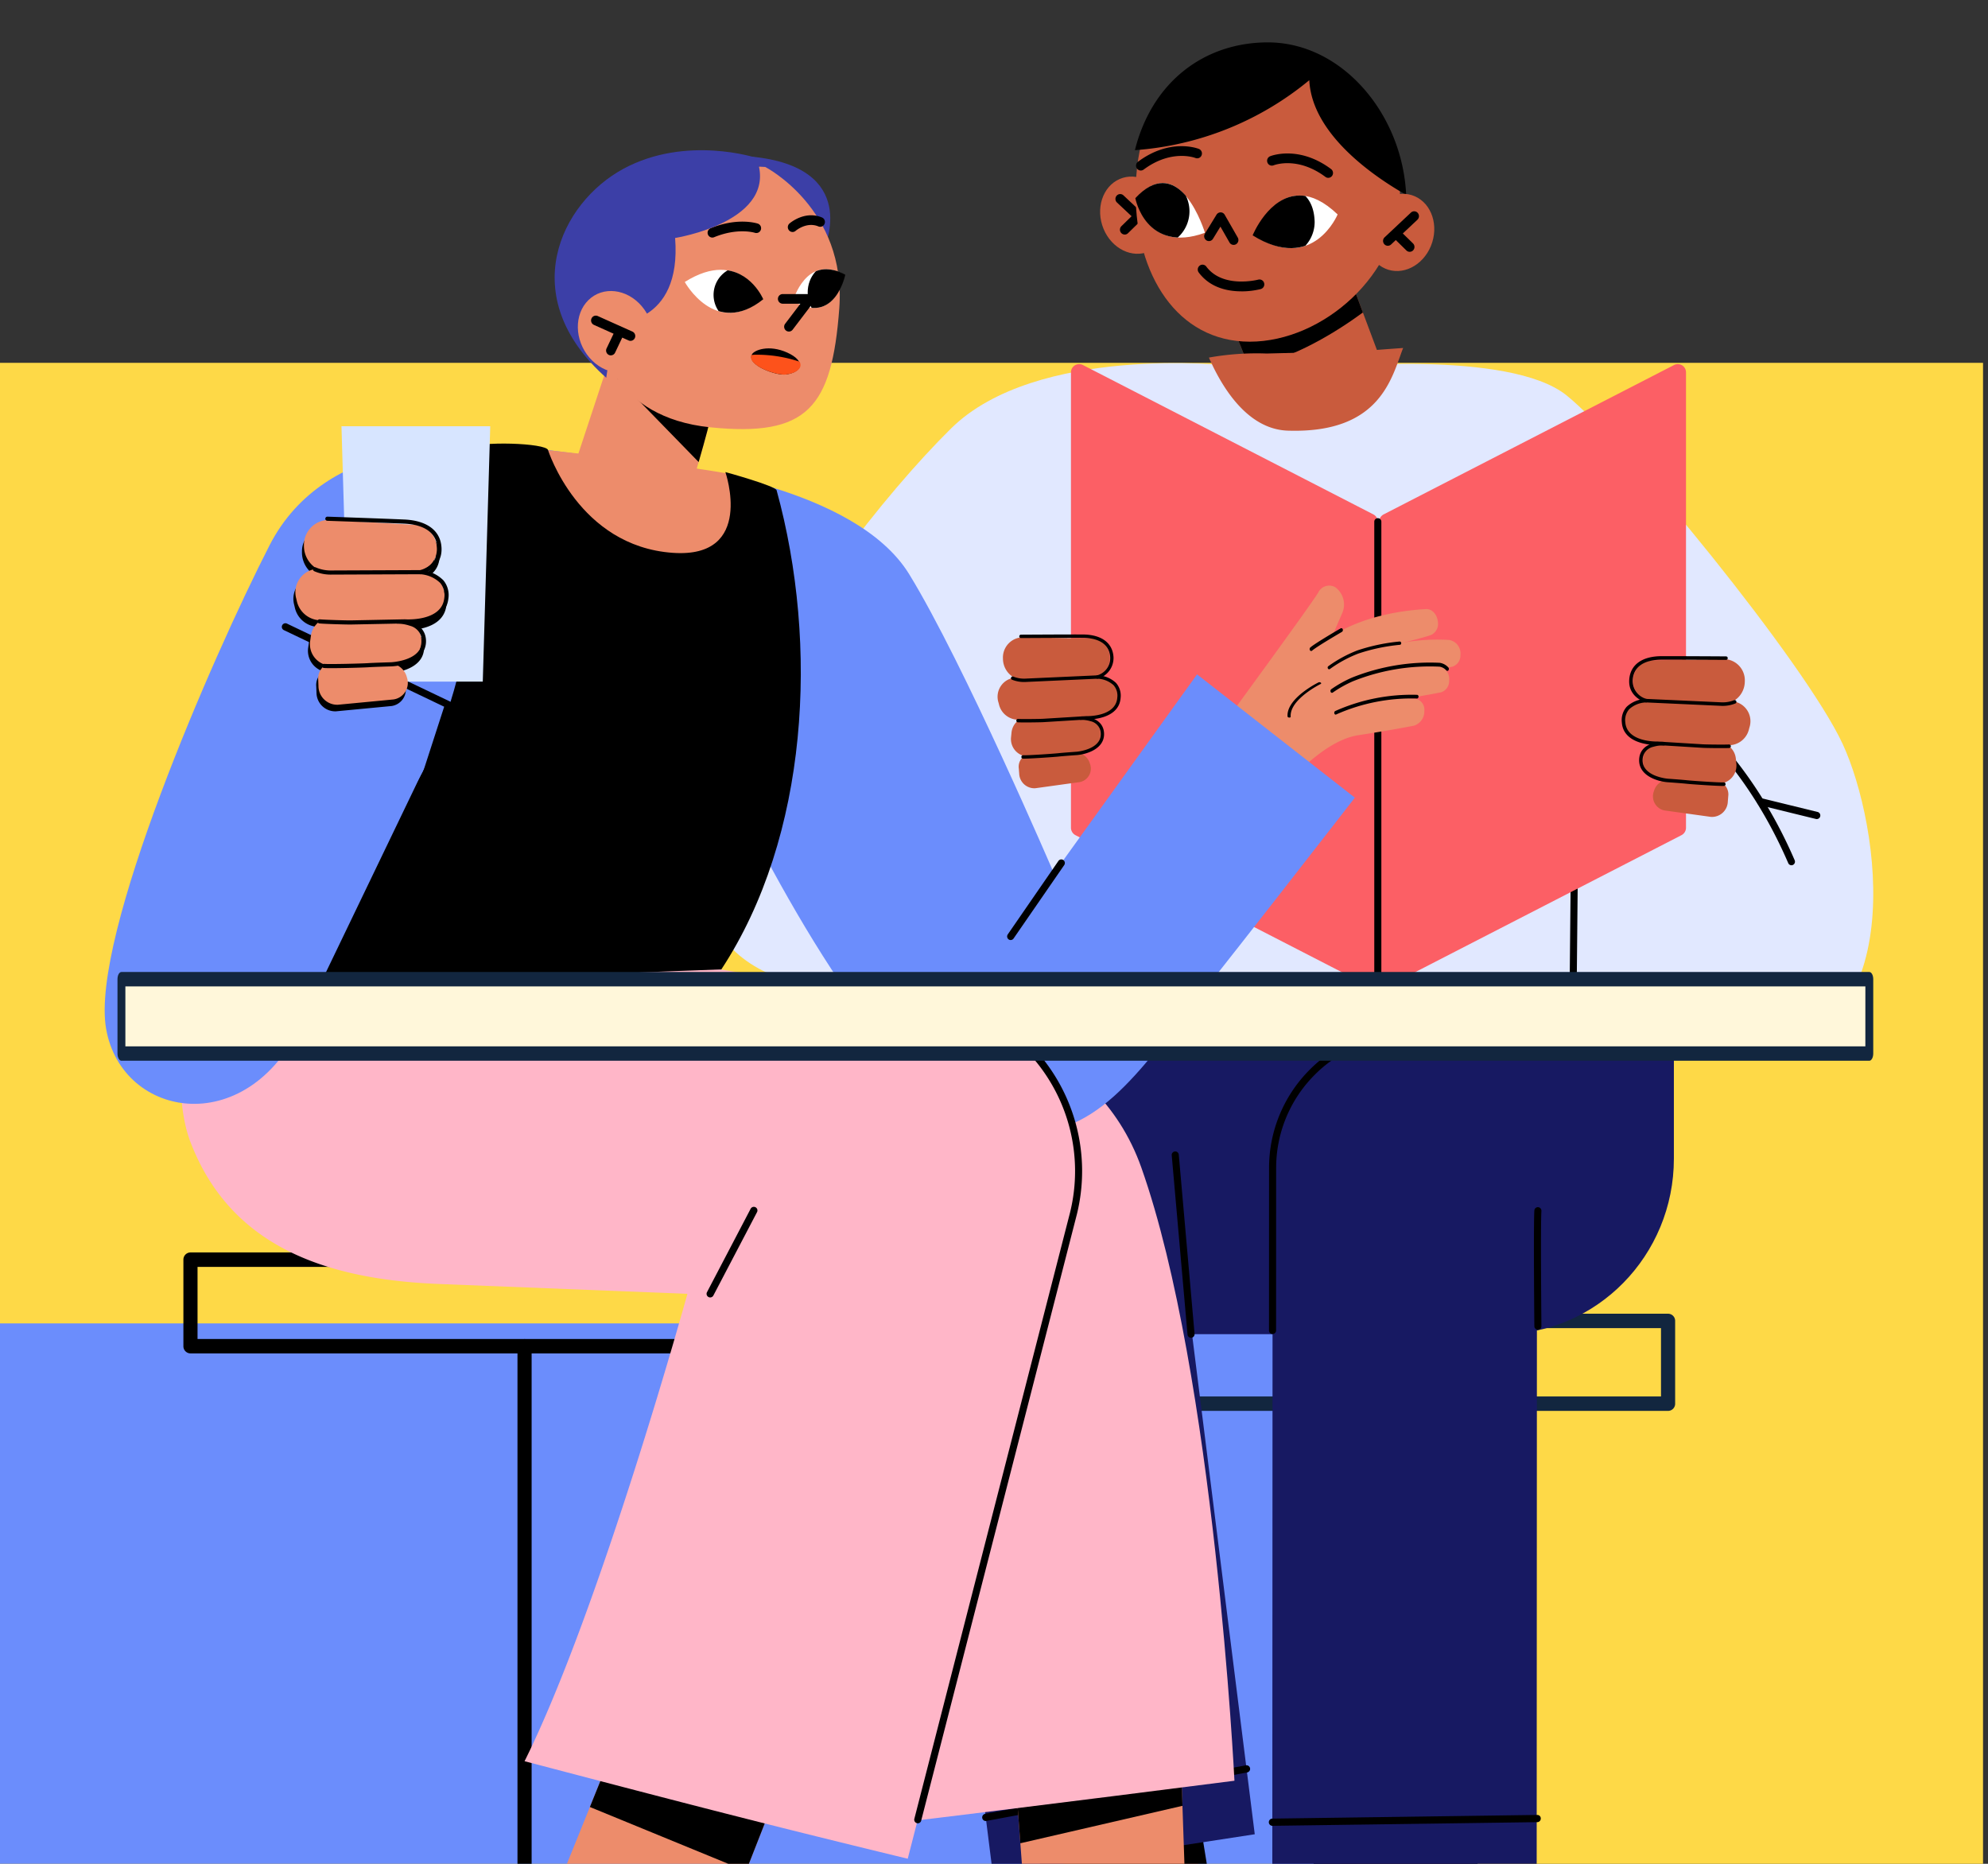<svg xmlns="http://www.w3.org/2000/svg" xmlns:xlink="http://www.w3.org/1999/xlink" width="400" height="375" viewBox="0 0 400 375">
  <rect x="0" y="0" width="400" height="375" fill="#333333" stroke="none"/>
  <defs>
    <clipPath id="clip-path">
      <rect id="Rectangle_339075" data-name="Rectangle 339075" width="400" height="302" transform="translate(0 0.333)" fill="#fed947" stroke="#707070" stroke-width="1"/>
    </clipPath>
    <clipPath id="clip-path-2">
      <rect id="Rectangle_339588" data-name="Rectangle 339588" width="400" height="375" transform="translate(-49 0)" fill="#fff" stroke="#707070" stroke-width="1"/>
    </clipPath>
    <clipPath id="clip-path-3">
      <path id="Path_212597" data-name="Path 212597" d="M110.261,25.045S105.246,36.9,93.044,29.25c0,0,3.247-8.011,9.446-8.012,2.218,0,4.812,1.026,7.771,3.807" transform="translate(-93.044 -21.238)" fill="none"/>
    </clipPath>
    <clipPath id="clip-path-4">
      <path id="Path_212599" data-name="Path 212599" d="M125.927,29.512c-12.054,4.287-14.12-6.962-14.12-6.962,2.032-2.193,3.866-3.042,5.488-3.042,5.565,0,8.632,10,8.632,10" transform="translate(-111.807 -19.508)" fill="none"/>
    </clipPath>
    <clipPath id="clip-path-5">
      <rect id="Rectangle_339585" data-name="Rectangle 339585" width="388.329" height="529.471" fill="none"/>
    </clipPath>
    <clipPath id="clip-path-6">
      <path id="Path_212669" data-name="Path 212669" d="M190.294,37.464c-9.6,7.745-15.888-3.474-15.888-3.474a14.147,14.147,0,0,1,7.362-2.447c6.064,0,8.526,5.922,8.526,5.922" transform="translate(-174.406 -31.542)" fill="none"/>
    </clipPath>
    <clipPath id="clip-path-7">
      <path id="Path_212671" data-name="Path 212671" d="M173.348,32.563s-2.064,10.386-10.6,5.283c0,0,1.787-6.386,6.762-6.387a8.093,8.093,0,0,1,3.837,1.1" transform="translate(-162.749 -31.459)" fill="none"/>
    </clipPath>
    <clipPath id="clip-path-9">
      <path id="Path_212674" data-name="Path 212674" d="M176.47,43.291c3.8,1.687,3.174,3.91-.27,4.4-2,.284-8.109-1.876-6.99-4.037.28-.543,1.586-1.217,3.466-1.217a9.354,9.354,0,0,1,3.794.853" transform="translate(-169.075 -42.438)" fill="none"/>
    </clipPath>
  </defs>
  <g id="_9" data-name="9" transform="translate(-180 -3214)">
    <g id="Mask_Group_589" data-name="Mask Group 589" transform="translate(180 3286.667)" clip-path="url(#clip-path)">
      <g id="Group_983929" data-name="Group 983929" transform="translate(-4)">
        <rect id="Rectangle_339062" data-name="Rectangle 339062" width="403" height="302" transform="translate(0 0.333)" fill="#fed947"/>
      </g>
    </g>
    <g id="_9-2" data-name="9" transform="translate(229 3214)" clip-path="url(#clip-path-2)">
      <g id="Group_984557" data-name="Group 984557" transform="translate(-50.333 8.529)">
        <g id="Group_984536" data-name="Group 984536" transform="translate(0 257.74)">
          <rect id="Rectangle_339583" data-name="Rectangle 339583" width="274.189" height="271.73" transform="translate(0)" fill="#6b8dfc"/>
          <path id="Rectangle_339584" data-name="Rectangle 339584" d="M0,0H245.849a139,139,0,0,1,139,139v17.153a0,0,0,0,1,0,0H0a0,0,0,0,1,0,0V0A0,0,0,0,1,0,0Z" transform="translate(0 115.578)" fill="#3c3fa7"/>
        </g>
        <g id="Group_984556" data-name="Group 984556" transform="translate(14.536 0)">
          <g id="Group_984539" data-name="Group 984539" transform="translate(127.951)">
            <g id="Group_984538" data-name="Group 984538">
              <path id="Path_212552" data-name="Path 212552" d="M46.739,195.874H175.311a1.436,1.436,0,0,0,1.423-1.451v-16.65a1.436,1.436,0,0,0-1.423-1.451H46.739a1.436,1.436,0,0,0-1.423,1.451v16.65a1.436,1.436,0,0,0,1.423,1.451m127.149-2.9H48.162v-13.75H173.888Z" transform="translate(19.164 79.47)" fill="#12263f"/>
              <path id="Path_212553" data-name="Path 212553" d="M91.918,442.479a1.436,1.436,0,0,0,1.423-1.451V189.251a1.423,1.423,0,1,0-2.846,0V441.028a1.436,1.436,0,0,0,1.423,1.451" transform="translate(38.272 84.643)" fill="#12263f"/>
              <path id="Path_212554" data-name="Path 212554" d="M62.958,366.326h83.015a2.177,2.177,0,0,0,0-4.352H62.958a2.177,2.177,0,0,0,0,4.352" transform="translate(25.724 163.145)" fill="#12263f"/>
              <path id="Path_212555" data-name="Path 212555" d="M106.288,343.348a1.4,1.4,0,0,0,.919-.344l48.35-41.721a1.47,1.47,0,0,0,.415-1.607,1.424,1.424,0,0,0-1.336-.952h-96.7a1.42,1.42,0,0,0-1.335.952,1.47,1.47,0,0,0,.415,1.607L105.369,343a1.4,1.4,0,0,0,.919.344m44.466-41.722L106.288,340l-44.466-38.37Z" transform="translate(23.902 134.637)" fill="#12263f"/>
              <path id="Path_212556" data-name="Path 212556" d="M80.143,198.446h62.505c19.137,0,34.649-15.816,34.649-35.326V136.372H45.494V163.12c0,19.511,15.512,35.326,34.649,35.326" transform="translate(18.347 61.464)" fill="#171962"/>
              <path id="Path_212557" data-name="Path 212557" d="M108.819,254.281l6.644,40.37,29.357-3.086-7.928-48.855Z" transform="translate(-39.28 109.391)" fill="#e5826e"/>
              <path id="Path_212558" data-name="Path 212558" d="M145.973,259.546l-31.5,12.531-3.088-18.771,31.469-12.971Z" transform="translate(-44.087 108.321)"/>
              <path id="Path_212559" data-name="Path 212559" d="M128.186,141.034l-.849.131c-14.314,2.2-24.309,16.809-22.324,32.641L121.489,305.17l52.687-8.083L157.7,165.723c-1.985-15.83-15.2-26.884-29.514-24.688" transform="translate(-62.863 63.44)" fill="#171962"/>
              <path id="Path_212560" data-name="Path 212560" d="M165.3,267.894l4.34,37.488H105.564l-.652-8.1c-.825-10.273,6.447-17.986,16.368-19.6l9.872.02,12.7,2.865Z" transform="translate(-58.448 120.742)" fill="#ebad23"/>
              <path id="Path_212561" data-name="Path 212561" d="M128.393,280.515l-7.082-7.487c-2.16-2.283-.259-5.427,3.507-5.8l10.457-1.039c3.371-.334,6.235,1.789,5.727,4.243L138.666,281.7Z" transform="translate(-52.004 119.957)" fill="#ffc849"/>
              <path id="Path_212562" data-name="Path 212562" d="M109.158,289.521h58.861a.647.647,0,0,0,0-1.294H109.158a.647.647,0,0,0,0,1.294" transform="translate(-62.694 129.906)"/>
              <path id="Path_212563" data-name="Path 212563" d="M136.107,281.055a.635.635,0,0,0,.559-.338.659.659,0,0,0-.179-.828l-7.383-5.594,12.264,5.352a.632.632,0,0,0,.834-.342.653.653,0,0,0-.336-.849l-17.213-7.509a.629.629,0,0,0-.8.273.655.655,0,0,0,.172.841l8.133,6.161-7.536-2.854a.628.628,0,0,0-.814.382.649.649,0,0,0,.374.831l11.7,4.433a.622.622,0,0,0,.221.041" transform="translate(-57.984 122.094)"/>
              <path id="Path_212564" data-name="Path 212564" d="M106.13,250.163a.79.79,0,0,0,.129-.012l52.477-9.762a.726.726,0,0,0-.256-1.429L106,248.724a.726.726,0,0,0-.572.844.716.716,0,0,0,.7.595" transform="translate(-48.944 107.697)"/>
              <path id="Path_212565" data-name="Path 212565" d="M101.612,195.047h0a.719.719,0,0,0,.711-.725l-.016-36.33a.712.712,0,1,0-1.423,0l.016,36.33a.719.719,0,0,0,.711.725" transform="translate(14.505 70.881)"/>
              <path id="Path_212566" data-name="Path 212566" d="M117.156,191.3h.065a.722.722,0,0,0,.645-.788l-3.173-36.028a.712.712,0,1,0-1.417.131l3.173,36.028a.714.714,0,0,0,.707.659" transform="translate(-18.667 69.331)"/>
              <path id="Path_212567" data-name="Path 212567" d="M103.169,252.985l1.214,37.9-29.17,4.644-1.577-45.842Z" transform="translate(51.218 112.538)" fill="#e5826e"/>
              <path id="Path_212568" data-name="Path 212568" d="M108.183,254.229l-33.107-3.693.692,20.1,32.873-2.122Z" transform="translate(47.949 111.853)"/>
              <path id="Path_212569" data-name="Path 212569" d="M91.523,137.482h0c14.687.007,26.588,12.153,26.583,27.127l-.061,143.984-53.191-.028.06-143.98c.007-14.976,11.921-27.111,26.61-27.1" transform="translate(49.991 61.964)" fill="#171962"/>
              <path id="Path_212570" data-name="Path 212570" d="M118.508,267.894l8.126,37.488h-59l-.6-8.1a17.976,17.976,0,0,1,15.07-19.6l9.088.02,11.695,2.865Z" transform="translate(38.437 120.742)" fill="#ffc849"/>
              <path id="Path_212571" data-name="Path 212571" d="M93.856,280.515l-8.084-7.487c-2.464-2.283-.3-5.427,4-5.8l11.937-1.039c3.848-.334,7.117,1.789,6.537,4.243L105.583,281.7Z" transform="translate(31.492 119.957)" fill="#ffc849"/>
              <path id="Path_212572" data-name="Path 212572" d="M71.876,289.521h52.9a.647.647,0,0,0,0-1.294h-52.9a.647.647,0,0,0,0,1.294" transform="translate(33.601 129.906)"/>
              <path id="Path_212573" data-name="Path 212573" d="M102.636,281.055a.631.631,0,0,0,.572-.369.652.652,0,0,0-.226-.821l-8.508-5.646,14.226,5.437a.631.631,0,0,0,.817-.379.649.649,0,0,0-.371-.833L89.5,270.936a.624.624,0,0,0-.788.313.653.653,0,0,0,.221.834l9.329,6.19-8.788-2.914a.633.633,0,0,0-.8.415.652.652,0,0,0,.408.815l13.36,4.433a.619.619,0,0,0,.2.032" transform="translate(24.692 122.094)"/>
              <path id="Path_212574" data-name="Path 212574" d="M65.031,248.028h.01l53.3-.738a.718.718,0,0,0,.7-.736.691.691,0,0,0-.721-.715l-53.3.738a.726.726,0,0,0,.01,1.451" transform="translate(49.818 110.801)"/>
              <path id="Path_212575" data-name="Path 212575" d="M83.746,198.138a.719.719,0,0,0,.711-.725l.014-32.6a26.472,26.472,0,0,1,7.591-18.658,25.46,25.46,0,0,1,18.291-7.719h.016a.719.719,0,0,0,.711-.725.758.758,0,0,0-.727-.725,26.859,26.859,0,0,0-19.3,8.144,27.928,27.928,0,0,0-8.008,19.683l-.014,32.6a.719.719,0,0,0,.711.725" transform="translate(31.146 61.739)"/>
              <path id="Path_212576" data-name="Path 212576" d="M65.021,186.215h.007a.719.719,0,0,0,.7-.733c0-.2-.188-20.22,0-23.165a.721.721,0,0,0-.664-.77.711.711,0,0,0-.756.677c-.191,3-.01,22.447,0,23.272a.719.719,0,0,0,.711.718" transform="translate(103.262 72.809)"/>
              <path id="Path_212577" data-name="Path 212577" d="M130.051,23.651c-1.648-4.016-5.771-6.049-9.206-4.544s-4.886,5.983-3.237,10,5.771,6.049,9.208,4.544,4.886-5.983,3.236-10" transform="translate(-36.73 8.388)" fill="#c95b3d"/>
              <path id="Path_212578" data-name="Path 212578" d="M125.648,27.97a.957.957,0,0,0,.707-.315,1,1,0,0,0-.057-1.384L121,21.294a.953.953,0,0,0-1.357.057.994.994,0,0,0,.055,1.384l5.3,4.977a.948.948,0,0,0,.65.258" transform="translate(-36.109 9.481)"/>
              <path id="Path_212579" data-name="Path 212579" d="M121.709,28.007a.937.937,0,0,0,.663-.273l2.459-2.405a.986.986,0,0,0,.027-1.381.939.939,0,0,0-1.355-.029l-2.457,2.4a.988.988,0,0,0-.028,1.383.944.944,0,0,0,.692.3" transform="translate(-36.562 10.657)"/>
              <path id="Path_212580" data-name="Path 212580" d="M108.924,33.556,119.1,60.743l-25.339,3.5L83.807,39.422Z" transform="translate(22.025 15.124)" fill="#c95b3d"/>
              <path id="Path_212581" data-name="Path 212581" d="M116.708,39.22c-4.886,3.585-13.939,9.411-22.93,10.937L89.471,39.423l25.117-5.867Z" transform="translate(16.362 15.124)"/>
              <path id="Path_212582" data-name="Path 212582" d="M137.409,30.087c0-16.21-11.905-29.352-26.591-29.352S84.227,9.729,84.227,30.087c0,16.21,8.287,29.8,22.973,29.8s30.21-13.59,30.21-29.8" transform="translate(3.122 0.331)" fill="#c95b3d"/>
              <path id="Path_212583" data-name="Path 212583" d="M110.1,0c14.935,0,27.069,14.4,27.833,30.677-6.107-3.464-18.962-12.035-19.492-23.071A61.994,61.994,0,0,1,83.354,21.684C86.846,7.751,97.51,0,110.1,0" transform="translate(3.843)"/>
              <path id="Path_212584" data-name="Path 212584" d="M106.218,44.97s-38.843-4.3-56.027,12.673C23.774,83.733-31.217,160.575,23.129,170.15c15.695,2.765,39.973,0,39.973,0H172.995s4.765,16.212,37.807,13.891,26.308-46.8,18.777-62.987-44.013-60.834-55.552-70.1-48.409-5.606-48.409-5.606Z" transform="translate(0 20.049)" fill="#e1e8ff"/>
              <g id="Group_984537" data-name="Group 984537" transform="translate(181.033 123.616)">
                <path id="Path_212585" data-name="Path 212585" d="M50.218,133.726a.72.72,0,0,0,.286-.061.73.73,0,0,0,.364-.956C43.615,115.9,33.7,105.684,26.656,100.077,19,93.98,13.14,91.9,12.9,91.816a.714.714,0,0,0-.9.453.729.729,0,0,0,.441.921c.233.081,23.5,8.521,37.132,40.1a.71.71,0,0,0,.652.434" transform="translate(-11.955 -91.778)"/>
                <path id="Path_212586" data-name="Path 212586" d="M20.369,115.595a.713.713,0,0,0,.692-.554.727.727,0,0,0-.526-.875L9.248,111.4a.718.718,0,0,0-.858.537.727.727,0,0,0,.526.875L20.2,115.576a.733.733,0,0,0,.166.019" transform="translate(22.994 -82.942)"/>
              </g>
              <path id="Path_212587" data-name="Path 212587" d="M125.656,29.512s-5.014-16.683-13.849-6.962c0,0,2.028,11.247,13.849,6.962" transform="translate(-24.368 8.792)" fill="#fff"/>
              <path id="Path_212588" data-name="Path 212588" d="M93.044,29.251s5.868-14.767,16.887-4.207c0,0-4.919,11.86-16.887,4.207" transform="translate(18.055 9.572)" fill="#fff"/>
              <path id="Path_212589" data-name="Path 212589" d="M113,30.117a.934.934,0,0,0,.484-.133.989.989,0,0,0,.344-1.339L111.2,24.058a.957.957,0,0,0-.814-.485.991.991,0,0,0-.828.46l-2.344,3.823a.987.987,0,0,0,.306,1.348.945.945,0,0,0,1.32-.312l1.5-2.447,1.824,3.187a.953.953,0,0,0,.828.486" transform="translate(-5.935 10.625)"/>
              <path id="Path_212590" data-name="Path 212590" d="M112.188,36.2a16.217,16.217,0,0,0,3.9-.464.982.982,0,0,0,.682-1.2.966.966,0,0,0-1.174-.7c-.071.017-7.122,1.845-10.461-2.621a.942.942,0,0,0-1.343-.186.988.988,0,0,0-.182,1.371c2.312,3.1,5.857,3.794,8.579,3.794" transform="translate(-3.57 13.895)"/>
              <path id="Path_212591" data-name="Path 212591" d="M106,20.308a.951.951,0,0,0,.774-.4.991.991,0,0,0-.208-1.367c-6.47-4.818-12.025-2.672-12.261-2.576a.984.984,0,0,0-.539,1.269.951.951,0,0,0,1.241.553c.195-.075,4.846-1.824,10.427,2.334a.943.943,0,0,0,.566.189" transform="translate(20.099 6.943)"/>
              <path id="Path_212592" data-name="Path 212592" d="M113.19,19.294a.951.951,0,0,0,.566-.187c5.632-4.194,10.376-2.353,10.423-2.337a.949.949,0,0,0,1.245-.551.985.985,0,0,0-.539-1.269c-.235-.094-5.791-2.24-12.261,2.576a.992.992,0,0,0-.208,1.368.949.949,0,0,0,.774.4" transform="translate(-24.806 6.487)"/>
              <path id="Path_212593" data-name="Path 212593" d="M27.461,15.989,7.466,15.106S7.307,15.18,0,15.18C2.686,9.5,5.662-1.69,24.279.216,32.9,1.1,37.3,10.979,39.1,15.989a54.552,54.552,0,0,1-11.639,0" transform="matrix(-0.998, 0.07, -0.07, -0.998, 142.228, 76.636)" fill="#c95b3d"/>
              <path id="Path_212594" data-name="Path 212594" d="M49.83,144.569a.719.719,0,0,0,.711-.718l.384-39.353a.72.72,0,0,0-.706-.733h-.006a.717.717,0,0,0-.711.718l-.384,39.353a.719.719,0,0,0,.7.733Z" transform="translate(125.544 46.769)"/>
              <path id="Path_212595" data-name="Path 212595" d="M124.733,145.4a.712.712,0,0,0,.667-.474l15.174-42.033a.726.726,0,0,0-.421-.93.705.705,0,0,0-.914.429l-15.174,42.031a.729.729,0,0,0,.421.931.7.7,0,0,0,.246.045" transform="translate(-56.711 45.935)"/>
            </g>
          </g>
          <g id="Group_984541" data-name="Group 984541" transform="translate(238.837 30.81)">
            <g id="Group_984540" data-name="Group 984540" clip-path="url(#clip-path-3)">
              <path id="Path_212596" data-name="Path 212596" d="M96.312,27.116a7.077,7.077,0,0,0,14.155,0c-.2-8.149-7.872-7.077-7.078-7.077a7.077,7.077,0,0,0-7.077,7.077" transform="translate(-97.991 -21.799)"/>
            </g>
          </g>
          <g id="Group_984543" data-name="Group 984543" transform="translate(215.234 28.3)">
            <g id="Group_984542" data-name="Group 984542" clip-path="url(#clip-path-4)">
              <path id="Path_212598" data-name="Path 212598" d="M114.031,25.626a7.077,7.077,0,1,0,7.077-7.077,7.077,7.077,0,0,0-7.077,7.077" transform="translate(-117.292 -19.94)"/>
            </g>
          </g>
          <g id="Group_984545" data-name="Group 984545">
            <g id="Group_984544" data-name="Group 984544" clip-path="url(#clip-path-5)">
              <path id="Path_212600" data-name="Path 212600" d="M80.056,26.041c1.649-4.016,5.771-6.049,9.208-4.544s4.885,5.983,3.237,10-5.771,6.049-9.208,4.544-4.886-5.983-3.237-10" transform="translate(182.205 9.465)" fill="#c95b3d"/>
              <path id="Path_212601" data-name="Path 212601" d="M82.5,30.361a.943.943,0,0,0,.65-.26l5.3-4.979A.991.991,0,0,0,88.5,23.74a.946.946,0,0,0-1.356-.055l-5.3,4.979a.991.991,0,0,0-.054,1.383.936.936,0,0,0,.7.315" transform="translate(183.544 10.558)"/>
              <path id="Path_212602" data-name="Path 212602" d="M85.6,30.4a.95.95,0,0,0,.692-.3.992.992,0,0,0-.026-1.384l-2.456-2.405a.947.947,0,0,0-1.357.026.994.994,0,0,0,.026,1.384l2.456,2.407a.945.945,0,0,0,.666.273" transform="translate(184.839 11.734)"/>
              <path id="Path_212603" data-name="Path 212603" d="M46.174,169.457l58.443-30.06a1.685,1.685,0,0,0,.906-1.5V46.3a1.65,1.65,0,0,0-2.392-1.5L44.689,74.859a1.685,1.685,0,0,0-.908,1.5v91.595a1.651,1.651,0,0,0,2.393,1.5" transform="translate(220.509 20.109)" fill="#fc5f65"/>
              <path id="Path_212604" data-name="Path 212604" d="M146.708,169.457,88.265,139.4a1.686,1.686,0,0,1-.906-1.5V46.3a1.651,1.651,0,0,1,2.393-1.5L148.2,74.859a1.686,1.686,0,0,1,.906,1.5v91.595a1.651,1.651,0,0,1-2.393,1.5" transform="translate(114.924 20.109)" fill="#fc5f65"/>
              <path id="Path_212605" data-name="Path 212605" d="M87.571,159.042a.719.719,0,0,0,.711-.725V66.722a.712.712,0,1,0-1.423,0v91.595a.719.719,0,0,0,.711.725" transform="translate(176.453 29.745)"/>
              <path id="Path_212606" data-name="Path 212606" d="M39.3,85.788l14.4-.254a4.256,4.256,0,0,1,4.227,4.52,4.556,4.556,0,0,1-4.654,4.529l-14.344-.82a3.787,3.787,0,0,1-3.441-4.269A4.021,4.021,0,0,1,39.3,85.788" transform="translate(279.935 38.551)" fill="#c95b3d"/>
              <path id="Path_212607" data-name="Path 212607" d="M38.35,99.6l17.174.731a4.174,4.174,0,0,0,4.1-3.186l.108-.4a4.032,4.032,0,0,0-3.581-5.269L38.868,91.15a4.241,4.241,0,0,0-4.143,3.857,3.979,3.979,0,0,0,3.626,4.6" transform="translate(279.069 41.082)" fill="#c95b3d"/>
              <path id="Path_212608" data-name="Path 212608" d="M36.691,100.188h0a3.65,3.65,0,0,1,3.6-3.147l11.45.045a3.655,3.655,0,0,1,3.6,3.321l.094.939a3.665,3.665,0,0,1-3.912,4.065l-11.544-.985a3.683,3.683,0,0,1-3.285-4.238" transform="translate(280.727 43.737)" fill="#c95b3d"/>
              <path id="Path_212609" data-name="Path 212609" d="M37.965,104.558h0a3.153,3.153,0,0,1,2.961-2.307l9.445.229a2.746,2.746,0,0,1,2.543,3.129l-.083,1.069a3.194,3.194,0,0,1-3.4,3.067l-9.363-1.3a2.887,2.887,0,0,1-2.1-3.889" transform="translate(281.616 46.085)" fill="#c95b3d"/>
              <path id="Path_212610" data-name="Path 212610" d="M59.7,91.508l-.009-.017a.345.345,0,0,0-.465-.165,6.155,6.155,0,0,1-2.446.418l-15.2-.691a5.908,5.908,0,0,0-3.941,1.591,4.041,4.041,0,0,0-.972,3.107c.3,4.68,6.8,4.6,7.207,4.59l9.051.557c.682.041,4.391.089,5.344.033a.355.355,0,0,0-.04-.709c-.936.054-4.592.006-5.263-.033L43.9,99.63h-.034c-.063,0-6.237.194-6.5-3.926a3.344,3.344,0,0,1,.787-2.576,5.257,5.257,0,0,1,3.418-1.365l15.174.691a6.786,6.786,0,0,0,2.786-.489.359.359,0,0,0,.169-.457" transform="translate(276.451 41.038)"/>
              <path id="Path_212611" data-name="Path 212611" d="M55.553,105.384a.348.348,0,0,0-.342-.218c-.925.054-6.477-.328-7.4-.431-.865-.1-3.7-.3-3.823-.308-.053,0-5.327-.445-5.094-3.929a2.707,2.707,0,0,1,2.132-2.488,6.608,6.608,0,0,1,2.116-.28.356.356,0,0,0,.04-.711c-1.638-.1-4.785.5-4.983,3.429-.225,3.353,3.655,4.532,5.74,4.687.03,0,2.945.21,3.8.306.869.1,6.508.492,7.517.432a.353.353,0,0,0,.329-.374.393.393,0,0,0-.027-.117" transform="translate(278.413 43.724)"/>
              <path id="Path_212612" data-name="Path 212612" d="M57.681,85.389a.347.347,0,0,0-.32-.218c-.091,0-9.249-.058-12.975-.045-3.927.014-6.295,1.738-6.5,4.729-.24,3.579,3.277,4.557,3.313,4.567a.349.349,0,0,0,.425-.255.354.354,0,0,0-.249-.432A3.761,3.761,0,0,1,38.586,89.9c.175-2.61,2.235-4.053,5.8-4.066,3.724-.013,12.877.044,12.968.045a.352.352,0,0,0,.351-.354.379.379,0,0,0-.027-.139" transform="translate(276.724 38.366)"/>
              <path id="Path_212613" data-name="Path 212613" d="M143.085,82.75l-13.774-.244a4.074,4.074,0,0,0-4.044,4.326,4.36,4.36,0,0,0,4.452,4.333l13.725-.783a3.625,3.625,0,0,0,3.291-4.087,3.847,3.847,0,0,0-3.651-3.546" transform="translate(63.333 37.186)" fill="#c95b3d"/>
              <path id="Path_212614" data-name="Path 212614" d="M144.777,95.968l-16.433.7a3.992,3.992,0,0,1-3.922-3.048l-.1-.38a3.856,3.856,0,0,1,3.426-5.041l16.536-.319a4.054,4.054,0,0,1,3.964,3.691,3.806,3.806,0,0,1-3.468,4.4" transform="translate(63.383 39.608)" fill="#c95b3d"/>
              <path id="Path_212615" data-name="Path 212615" d="M144.542,96.526h0a3.494,3.494,0,0,0-3.446-3.012l-10.955.044a3.5,3.5,0,0,0-3.439,3.177l-.091.9a3.5,3.5,0,0,0,3.742,3.888l11.046-.941a3.524,3.524,0,0,0,3.143-4.055" transform="translate(63.619 42.147)" fill="#c95b3d"/>
              <path id="Path_212616" data-name="Path 212616" d="M142.277,100.708h0a3.014,3.014,0,0,0-2.832-2.208l-9.038.219a2.627,2.627,0,0,0-2.432,2.994l.08,1.024a3.055,3.055,0,0,0,3.251,2.933l8.959-1.243a2.758,2.758,0,0,0,2.012-3.72" transform="translate(63.812 44.395)" fill="#c95b3d"/>
              <path id="Path_212617" data-name="Path 212617" d="M123.747,88.221l.007-.017a.333.333,0,0,1,.447-.158,5.893,5.893,0,0,0,2.339.4l14.541-.66a5.64,5.64,0,0,1,3.771,1.522,3.865,3.865,0,0,1,.929,2.974c-.29,4.478-6.507,4.4-6.9,4.391l-8.66.532c-.652.039-4.2.086-5.112.033a.34.34,0,0,1-.314-.36.337.337,0,0,1,.353-.321c.9.052,4.393.006,5.034-.032l8.674-.534h.033c.06,0,5.968.186,6.224-3.756a3.209,3.209,0,0,0-.754-2.466,5.046,5.046,0,0,0-3.27-1.306l-14.518.66a6.454,6.454,0,0,1-2.665-.467.341.341,0,0,1-.162-.437" transform="translate(66.494 39.566)"/>
              <path id="Path_212618" data-name="Path 212618" d="M126.1,101.5a.333.333,0,0,1,.327-.207c.884.051,6.2-.313,7.082-.412.828-.093,3.543-.287,3.658-.294.05,0,5.1-.427,4.873-3.76A2.59,2.59,0,0,0,140,94.445a6.332,6.332,0,0,0-2.025-.268.341.341,0,0,1-.038-.68c1.567-.091,4.579.477,4.767,3.282.215,3.208-3.5,4.336-5.491,4.484-.028,0-2.817.2-3.633.293-.832.093-6.228.47-7.193.415a.339.339,0,0,1-.314-.36.366.366,0,0,1,.026-.112" transform="translate(66.231 42.135)"/>
              <path id="Path_212619" data-name="Path 212619" d="M124.753,82.368a.335.335,0,0,1,.306-.209c.088,0,8.849-.055,12.415-.042,3.758.013,6.023,1.663,6.215,4.525a4.33,4.33,0,0,1-3.17,4.37.335.335,0,0,1-.407-.244.341.341,0,0,1,.239-.415,3.6,3.6,0,0,0,2.672-3.664c-.168-2.5-2.139-3.879-5.552-3.891-3.562-.013-12.32.042-12.408.042a.337.337,0,0,1-.336-.338.343.343,0,0,1,.026-.133" transform="translate(67.154 37.01)"/>
              <path id="Path_212620" data-name="Path 212620" d="M147.9,119.807a.69.69,0,0,0,.38-.112L191.477,92a.732.732,0,0,0,.222-1,.7.7,0,0,0-.98-.228l-43.194,27.7a.735.735,0,0,0-.222,1,.709.709,0,0,0,.6.338" transform="translate(-12.923 40.861)"/>
              <path id="Path_212621" data-name="Path 212621" d="M87.041,113.991S96.953,99.829,106.1,98.412c5.468-.847,9.134-1.516,11.2-1.916a2.98,2.98,0,0,0,2.13-2.978,2.237,2.237,0,0,0-1.8-2.463,39.972,39.972,0,0,0-17.618,2.733c-8.1,3.328-19.232,16.49-19.232,16.49Z" transform="translate(153.949 40.994)" fill="#ed8c6b"/>
              <path id="Path_212622" data-name="Path 212622" d="M85.068,107.195s8.375-11.936,17.526-13.354c5.888-.912,9.684-1.618,11.644-2a2.342,2.342,0,0,0,1.668-2.336,2.76,2.76,0,0,0-2.247-3.049,39.907,39.907,0,0,0-17.153,2.765c-8.1,3.326-19.232,16.489-19.232,16.489Z" transform="translate(162.468 38.934)" fill="#ed8c6b"/>
              <path id="Path_212623" data-name="Path 212623" d="M83.472,103.639S91.848,91.7,101,90.285c5.892-.913,9.689-1.618,11.646-2a2.339,2.339,0,0,0,1.665-2.331,2.765,2.765,0,0,0-2.25-3.054A39.916,39.916,0,0,0,94.91,85.66c-8.1,3.326-19.232,16.489-19.232,16.489Z" transform="translate(166.335 37.331)" fill="#ed8c6b"/>
              <path id="Path_212624" data-name="Path 212624" d="M85.027,119.578s17.822-29.2,26.191-32.145c5.391-1.895,10.65-2.957,12.432-3.666a2.455,2.455,0,0,0,1.3-2.513c-.124-1.562-1.172-2.724-2.4-2.659-3.883.207-12.2,1.15-18.781,5.349-7.189,4.584-24.922,29.432-24.922,29.432Z" transform="translate(151.172 35.423)" fill="#ed8c6b"/>
              <path id="Path_212625" data-name="Path 212625" d="M119.32,90.374,123.4,80.95a4.322,4.322,0,0,0-1.343-5.265,2.447,2.447,0,0,0-3.453,1.056c-1.4,2.378-19.037,26.473-19.037,26.473l-7.41,16.107L116.844,102.8Z" transform="translate(133.431 33.952)" fill="#ed8c6b"/>
              <path id="Path_212626" data-name="Path 212626" d="M81.61,94.022a.473.473,0,0,0,0,.2c.046.2.2.3.356.232a37.32,37.32,0,0,1,16.277-3.212c.157.01.295-.151.307-.355a.338.338,0,0,0-.262-.39A37.775,37.775,0,0,0,81.8,93.752a.371.371,0,0,0-.192.27" transform="translate(173.663 40.775)"/>
              <path id="Path_212627" data-name="Path 212627" d="M77.32,91.626a.478.478,0,0,0,.028.277.285.285,0,0,0,.425.154,23.117,23.117,0,0,1,4.115-2.3,41.633,41.633,0,0,1,17.386-2.916,2.338,2.338,0,0,1,1.35.75.273.273,0,0,0,.441-.045.455.455,0,0,0-.034-.547,2.9,2.9,0,0,0-1.725-.934A42.148,42.148,0,0,0,81.7,89.017a23.681,23.681,0,0,0-4.22,2.359.39.39,0,0,0-.155.251" transform="translate(177.181 38.765)"/>
              <path id="Path_212628" data-name="Path 212628" d="M84.06,88.265a.376.376,0,0,0,.041.252.279.279,0,0,0,.4.116,25.209,25.209,0,0,1,5.7-3.106,37.509,37.509,0,0,1,8.4-1.773.308.308,0,0,0,.248-.361.316.316,0,0,0-.329-.3,37.974,37.974,0,0,0-8.512,1.8,25.814,25.814,0,0,0-5.821,3.17.315.315,0,0,0-.125.2" transform="translate(169.878 37.452)"/>
              <path id="Path_212629" data-name="Path 212629" d="M92.31,85.358a.463.463,0,0,0,.05.319.275.275,0,0,0,.437.086c.891-.8,5.959-3.749,6.01-3.779a.435.435,0,0,0,.152-.516.289.289,0,0,0-.415-.187c-.211.122-5.174,3.01-6.113,3.853a.408.408,0,0,0-.121.225" transform="translate(158.006 36.617)"/>
              <path id="Path_212630" data-name="Path 212630" d="M95.371,95.483c0,.052,0,.1.007.157.009.107.155.2.33.213s.307-.068.3-.174c0-.048-.006-.1-.007-.147-.074-3.411,5.98-6.409,6.042-6.44.127-.061.132-.183.013-.271a.476.476,0,0,0-.445-.048A19.871,19.871,0,0,0,98.4,90.812c-1.417,1.114-3.071,2.816-3.031,4.671" transform="translate(150.484 39.995)"/>
              <path id="Path_212631" data-name="Path 212631" d="M99.026,210.329l7.392,98.943-1.407,14.353,30.306,32.564a13.66,13.66,0,0,0,16.94,2.533,13.053,13.053,0,0,0,4.465-18.008L137.6,309.277l-3.149-92.146Z" transform="translate(88.798 94.797)" fill="#ed8c6b"/>
              <path id="Path_212632" data-name="Path 212632" d="M148.784,233.052l.571,16.714L116.736,257.3l-1.753-23.455Z" transform="translate(75.364 105.038)"/>
              <path id="Path_212633" data-name="Path 212633" d="M136.915,279.695l4.439,7.3c-5.547-.954-17.066-.5-26.053,16.117l-5.316-4.69c.569-1.694,8.223-20.555,26.93-18.729" transform="translate(90.477 126.005)" fill="#d7e5ff"/>
              <path id="Path_212634" data-name="Path 212634" d="M99.025,303.412a25.323,25.323,0,0,1,8.665-8.133c8.705-5.044,15.909-4.462,20.747-2.811l7.15,11.756a13.051,13.051,0,0,1-4.466,18.006,13.658,13.658,0,0,1-16.938-2.532Z" transform="translate(109.934 131.287)" fill="#d7e5ff"/>
              <path id="Path_212635" data-name="Path 212635" d="M106.585,284.524l43.093,42.214a13.677,13.677,0,0,1-13.341-3.989L106.03,290.185Z" transform="translate(87.781 128.237)" fill="#d7e5ff"/>
              <path id="Path_212636" data-name="Path 212636" d="M117.816,297.447c30.147-3.585,71.733-8.929,71.733-8.929s-4.031-81.843-18.745-123.4c-9.011-25.448-38.441-35.329-63.17-25.508-.033,38.155,10.465,157.054,10.182,157.836" transform="translate(45.627 61.239)" fill="#ffb6c8"/>
              <path id="Path_212637" data-name="Path 212637" d="M161.2,188.137h134.44a1.437,1.437,0,0,0,1.423-1.451v-17.41a1.436,1.436,0,0,0-1.423-1.451H161.2a1.436,1.436,0,0,0-1.423,1.451v17.41a1.437,1.437,0,0,0,1.423,1.451m133.017-2.9H162.622V170.727H294.216Z" transform="translate(-136.079 75.64)"/>
              <path id="Path_212638" data-name="Path 212638" d="M208.44,446a1.436,1.436,0,0,0,1.423-1.451V181.277a1.423,1.423,0,1,0-2.846,0v263.27A1.436,1.436,0,0,0,208.44,446" transform="translate(-116.099 81.049)"/>
              <path id="Path_212639" data-name="Path 212639" d="M178.149,366.326h86.8a2.177,2.177,0,0,0,0-4.352h-86.8a2.177,2.177,0,0,0,0,4.352" transform="translate(-129.211 163.145)"/>
              <path id="Path_212640" data-name="Path 212640" d="M223.467,342.341a1.413,1.413,0,0,0,.921-.342l50.556-43.626a1.47,1.47,0,0,0,.415-1.607,1.424,1.424,0,0,0-1.336-.952H172.909a1.423,1.423,0,0,0-1.336.952,1.472,1.472,0,0,0,.415,1.607L222.548,342a1.409,1.409,0,0,0,.919.342m46.673-43.626L223.467,338.99l-46.674-40.275Z" transform="translate(-131.126 133.326)"/>
              <path id="Path_212641" data-name="Path 212641" d="M179.513,34.117s7.335-16.164-14.726-18.275Z" transform="translate(-26.831 7.14)" fill="#3c3fa7"/>
              <path id="Path_212642" data-name="Path 212642" d="M253.764,56.58,238.288,56.3c-15.941,7.309-35.649,57.286-35.649,57.286l23.324,16.348,31.652-46.71Z" transform="translate(-157.623 25.375)" fill="#6b8dfc"/>
              <path id="Path_212643" data-name="Path 212643" d="M120.7,60.069S157.029,63.862,168,81.723s29.113,60.162,29.113,60.162l28.8-40.021,31.752,24.809s-29.754,38.392-40.225,51.175-22.4,23.967-43.426,8.755-44.9-67.91-44.9-67.91l-24.093-5.855L90.6,56.109Z" transform="translate(1.739 25.289)" fill="#6b8dfc"/>
              <path id="Path_212644" data-name="Path 212644" d="M204.757,197.295,160.122,307.7l47.5,50.943,6.571-4.773a14.665,14.665,0,0,0,3.7-19.638l-19.248-30.475,33.289-84.911Z" transform="translate(-71.445 88.922)" fill="#ed8c6b"/>
              <path id="Path_212645" data-name="Path 212645" d="M175.924,231.881l35.708,1.365L199.8,263.425l-31.416-12.894Z" transform="translate(-62.897 104.511)"/>
              <path id="Path_212646" data-name="Path 212646" d="M198.864,299.761c29.71,7.8,46.464,12.2,77.1,19.621L309.3,189.564a35.6,35.6,0,0,0-8.473-32.742c-8.074-8.456-56.119-15.167-68.352-17.342,6.309-11.751-1.578-27.276-13.271-33.388s-76.1-3.171-76.1-3.171-19.6,51.007-11.46,72.268,27.674,27.671,50.042,28.556l49.948,1.979s-17.529,63.439-32.769,94.038" transform="translate(-106.523 46.068)" fill="#ffb6c8"/>
              <path id="Path_212647" data-name="Path 212647" d="M178.409,56.493s27.1,2.856,38.767,5.108l1.544,18.115-29.276-1.024L177.016,65.4Z" transform="translate(-82.268 25.462)" fill="#ed8c6b"/>
              <path id="Path_212648" data-name="Path 212648" d="M211.391,57.1c.838-1.3-5.332,19.258-5.332,19.258l-24.222-2.8,10.436-31.605Z" transform="translate(-81.877 18.911)" fill="#ed8c6b"/>
              <path id="Path_212649" data-name="Path 212649" d="M183.01,42.932l17.334,13.731c.4-.618-.788,3.711-2.143,8.42l-16.363-16.8Z" transform="translate(-70.831 19.35)"/>
              <path id="Path_212650" data-name="Path 212650" d="M196.618,17.364s16.388,8.416,14.9,28.432-6.379,25.93-25.964,23.95-22.118-17.088-22.118-17.088l3.778-19.538,24.041-16.036Z" transform="translate(-55.85 7.7)" fill="#ed8c6b"/>
              <path id="Path_212651" data-name="Path 212651" d="M289.367,65.04c8.56,31.139,6.412,69.72-11.121,96.4-54.2,2.047-80.366,1.98-109.292,26.761,3.765-14.018,31.209-38.944,34.974-52.962,10.5-3.5,16.738-15.428,21.379-33.08,2.86-10.876,2.526-34.035,1.67-45.554,2.482-1.554,16.018-1.071,16.4.342,0,0,6.113,19.35,25.106,20.68,16.6,1.163,10.575-16.251,10.575-16.251s10.061,2.758,10.312,3.669" transform="translate(-146.31 25.076)"/>
              <path id="Path_212652" data-name="Path 212652" d="M289.028,56.338s-28.172-2.864-39.649,19.541-36.022,78.72-32.882,97.17,29.285,22.75,39.886-2.24S268.61,107.7,268.61,107.7Z" transform="translate(-208.362 25.338)" fill="#6b8dfc"/>
              <path id="Path_212653" data-name="Path 212653" d="M259.863,107.1l-26.287,54.631L220.69,112.121l21.736-35.76Z" transform="translate(-185.555 34.416)" fill="#6b8dfc"/>
              <path id="Path_212654" data-name="Path 212654" d="M132.328,129.537a.708.708,0,0,0,.582-.308L143.1,114.457a.736.736,0,0,0-.172-1.011.707.707,0,0,0-.992.176l-10.188,14.773a.736.736,0,0,0,.172,1.011.7.7,0,0,0,.41.132" transform="translate(57.823 51.072)"/>
              <path id="Path_212655" data-name="Path 212655" d="M189.99,37.465S185.683,26.9,174.4,33.99c0,0,6.165,11.221,15.585,3.476" transform="translate(-49.823 14.216)" fill="#fff"/>
              <path id="Path_212656" data-name="Path 212656" d="M162.748,37.846s2.624-9.567,10.4-5.283c0,0-2.026,10.386-10.4,5.283" transform="translate(-16.391 14.179)" fill="#fff"/>
              <path id="Path_212657" data-name="Path 212657" d="M169.161,42.448a.943.943,0,0,0,.753-.376l4.26-5.6a.991.991,0,0,0,.1-1.023.95.95,0,0,0-.855-.544h-5.5a.971.971,0,0,0,0,1.942h3.552l-3.068,4.036a.985.985,0,0,0,.169,1.364.94.94,0,0,0,.583.2" transform="translate(-23.629 15.731)"/>
              <path id="Path_212658" data-name="Path 212658" d="M175.523,28.066a.953.953,0,0,0,.356-.07c4.788-1.967,8.173-.9,8.209-.888a.953.953,0,0,0,1.2-.622.973.973,0,0,0-.6-1.223c-.164-.055-4.037-1.32-9.518.931a.977.977,0,0,0-.528,1.262.953.953,0,0,0,.884.609" transform="translate(-45.401 11.204)"/>
              <path id="Path_212659" data-name="Path 212659" d="M166.494,27.342a.938.938,0,0,0,.616-.231c.094-.08,2.23-1.877,4.585-.894a.94.94,0,0,0,1.242-.527.976.976,0,0,0-.518-1.268c-3.441-1.448-6.417,1.1-6.544,1.21a.984.984,0,0,0-.1,1.369.942.942,0,0,0,.723.339" transform="translate(-20.231 10.808)"/>
              <path id="Path_212660" data-name="Path 212660" d="M198.955,32.614s21.262-3.35,16.351-16.119c0,0-14.1-4.638-26.745,2.192S166.691,44.38,185.1,60.739l1.666-11.007s13.57.5,12.193-17.118" transform="translate(-76.324 6.741)" fill="#3c3fa7"/>
              <path id="Path_212661" data-name="Path 212661" d="M182.5,288.252l-2.184-6.157c7.752-7.9,17.6-10.075,21.822-10.661l3.867,6.123c-9.432-1.394-23.5,10.695-23.5,10.695" transform="translate(-74.251 122.337)" fill="#d7e5ff"/>
              <path id="Path_212662" data-name="Path 212662" d="M221.1,326.646l-47.5-50.943,2.994-7.4,49.655,54.611Z" transform="translate(-84.917 120.924)" fill="#d7e5ff"/>
              <path id="Path_212663" data-name="Path 212663" d="M168.4,299.485a8.859,8.859,0,0,1,2.114-5.629c7.312-9.164,15.444-9.947,20.05-9.453l6.712,10.624a14.667,14.667,0,0,1-3.7,19.638l-6.422,4.665c-.176-.1-.354-.2-.534-.306Z" transform="translate(-50.827 128.132)" fill="#d7e5ff"/>
              <path id="Path_212664" data-name="Path 212664" d="M202.665,37.519c-3.017-3.522-7.816-4.059-10.723-1.2s-2.816,8.037.2,11.559,7.817,4.061,10.722,1.2,2.817-8.037-.2-11.559" transform="translate(-86.757 15.541)" fill="#ed8c6b"/>
              <path id="Path_212665" data-name="Path 212665" d="M200.3,42.97a.953.953,0,0,0,.872-.58.978.978,0,0,0-.489-1.28L193.7,37.977a.95.95,0,0,0-1.255.5.978.978,0,0,0,.488,1.28l6.981,3.134a.941.941,0,0,0,.383.081" transform="translate(-86.636 17.08)"/>
              <path id="Path_212666" data-name="Path 212666" d="M194.958,45.07a.951.951,0,0,0,.858-.548l1.624-3.415a.981.981,0,0,0-.443-1.3.942.942,0,0,0-1.272.451L194.1,43.676a.983.983,0,0,0,.443,1.3.95.95,0,0,0,.416.1" transform="translate(-85.256 17.898)"/>
              <path id="Path_212667" data-name="Path 212667" d="M129.876,295.515a.71.71,0,0,0,.687-.541l31.318-121.965a36.314,36.314,0,0,0-8.651-33.433.7.7,0,0,0-1.006-.014.736.736,0,0,0-.014,1.026,34.822,34.822,0,0,1,8.3,32.053L129.189,294.6a.724.724,0,0,0,.507.885.655.655,0,0,0,.181.025" transform="translate(41.584 62.809)"/>
            </g>
          </g>
          <g id="Group_984547" data-name="Group 984547" transform="translate(124.481 45.758)">
            <g id="Group_984546" data-name="Group 984546" clip-path="url(#clip-path-6)">
              <path id="Path_212668" data-name="Path 212668" d="M173.4,36.8a5.724,5.724,0,1,0,5.724-5.724A5.725,5.725,0,0,0,173.4,36.8" transform="translate(-167.509 -31.751)"/>
            </g>
          </g>
          <g id="Group_984549" data-name="Group 984549" transform="translate(146.278 45.638)">
            <g id="Group_984548" data-name="Group 984548" clip-path="url(#clip-path-7)">
              <path id="Path_212670" data-name="Path 212670" d="M161.168,36.459c0,3.161,2.207,5.724,4.93,5.724s4.929-2.563,4.929-5.724-2.207-5.724-4.929-5.724-4.93,2.563-4.93,5.724" transform="translate(-158.135 -31.785)"/>
            </g>
          </g>
          <g id="Group_984551" data-name="Group 984551">
            <g id="Group_984550" data-name="Group 984550" clip-path="url(#clip-path-5)">
              <path id="Path_212672" data-name="Path 212672" d="M169.208,43.655c.437-.86,3.4-2.051,7.122-.364s3.113,3.91-.265,4.4c-1.959.284-7.954-1.877-6.857-4.037" transform="translate(-31.119 19.127)"/>
            </g>
          </g>
          <g id="Group_984553" data-name="Group 984553" transform="translate(137.887 61.565)">
            <g id="Group_984552" data-name="Group 984552" clip-path="url(#clip-path-9)">
              <path id="Path_212673" data-name="Path 212673" d="M181.469,45.775a27.1,27.1,0,0,0-11.694-2.446c-5.883.355.966,6.63.966,6.63l9.007,2.33Z" transform="translate(-169.037 -42.051)" fill="#fd521b"/>
            </g>
          </g>
          <g id="Group_984555" data-name="Group 984555" transform="translate(10.436 77.236)">
            <g id="Group_984554" data-name="Group 984554">
              <path id="Path_212675" data-name="Path 212675" d="M179.155,179.731a.725.725,0,0,0,.643-.389l8.788-16.786a.726.726,0,0,0-1.287-.672l-8.787,16.786a.723.723,0,0,0,.308.978.711.711,0,0,0,.335.083" transform="translate(-59.9 -4.449)"/>
              <path id="Path_212676" data-name="Path 212676" d="M246.005,141.061a.728.728,0,0,0,.69-.5L260.734,97.2a.728.728,0,0,0-.376-.879L227.532,80.633a.725.725,0,0,0-.627,1.309l32.254,15.411-13.844,42.76a.726.726,0,0,0,.467.914.747.747,0,0,0,.223.035" transform="translate(-193.427 -40.926)"/>
              <path id="Path_212677" data-name="Path 212677" d="M222.715,104.62h26.928l1.5-51.38H221.211Z" transform="translate(-176.143 -53.24)" fill="#d7e5ff"/>
              <path id="Path_212678" data-name="Path 212678" d="M251.258,68.138l-17.121-.988a5.014,5.014,0,0,0-5.243,5.073,5.379,5.379,0,0,0,5.326,5.511l17.11-.267a4.449,4.449,0,0,0,4.3-4.819,4.75,4.75,0,0,0-4.368-4.51" transform="translate(-191.774 -46.975)"/>
              <path id="Path_212679" data-name="Path 212679" d="M253.269,84.253l-20.475.029a4.958,4.958,0,0,1-4.729-3.917l-.11-.469a4.72,4.72,0,0,1,4.512-5.978l20.584.441a5.011,5.011,0,0,1,4.75,4.7,4.672,4.672,0,0,1-4.531,5.192" transform="translate(-192.39 -43.921)"/>
              <path id="Path_212680" data-name="Path 212680" d="M253.439,85h0a4.321,4.321,0,0,0-4.137-3.847l-13.631-.5a4.32,4.32,0,0,0-4.435,3.7l-.157,1.091a4.322,4.322,0,0,0,4.464,4.932l13.786-.595A4.321,4.321,0,0,0,253.439,85" transform="translate(-192.713 -40.886)"/>
              <path id="Path_212681" data-name="Path 212681" d="M250.788,89.922h0a3.741,3.741,0,0,0-3.415-2.835L236.12,86.9a3.225,3.225,0,0,0-3.173,3.53l.048,1.253a3.778,3.778,0,0,0,3.9,3.743L248.1,94.358a3.363,3.363,0,0,0,2.687-4.436" transform="translate(-192.952 -38.07)"/>
              <path id="Path_212682" data-name="Path 212682" d="M227.306,73.945l.01-.02a.415.415,0,0,1,.563-.17,7.487,7.487,0,0,0,2.891.6l18.118-.075a7.1,7.1,0,0,1,4.616,2.047,4.653,4.653,0,0,1,1.01,3.673c-.582,5.449-8.311,5.044-8.793,5.012l-10.8.215c-.812.015-5.23-.106-6.361-.216a.415.415,0,1,1,.081-.827c1.111.107,5.463.228,6.264.213l10.816-.216h.041c.074.006,7.413.525,7.925-4.271a3.864,3.864,0,0,0-.815-3.045,6.341,6.341,0,0,0-4-1.757l-18.093.075a8.212,8.212,0,0,1-3.292-.7.417.417,0,0,1-.18-.543" transform="translate(-188.333 -44.016)"/>
              <path id="Path_212683" data-name="Path 212683" d="M230.435,90.12a.415.415,0,0,1,.416-.238c1.1.107,7.725-.071,8.83-.147,1.034-.071,4.422-.171,4.565-.176.061,0,6.36-.264,6.247-4.342a3.18,3.18,0,0,0-2.42-3.006,8.058,8.058,0,0,0-2.505-.429.416.416,0,0,1-.013-.831c1.953-.032,5.671.812,5.768,4.243.109,3.924-4.564,5.114-7.052,5.195-.036,0-3.515.1-4.533.174-1.04.071-7.77.263-8.967.145a.415.415,0,0,1-.374-.454.466.466,0,0,1,.038-.135" transform="translate(-189.646 -40.751)"/>
              <path id="Path_212684" data-name="Path 212684" d="M228.281,66.931a.415.415,0,0,1,.39-.239c.11,0,11.011.377,15.446.572,4.673.2,7.41,2.331,7.507,5.832.119,4.191-4.114,5.163-4.158,5.172a.415.415,0,0,1-.177-.811c.148-.033,3.6-.841,3.5-4.336-.086-3.055-2.469-4.841-6.714-5.027-4.43-.194-15.328-.567-15.437-.572a.416.416,0,0,1-.4-.429.43.43,0,0,1,.039-.161" transform="translate(-186.821 -47.178)"/>
              <path id="Path_212685" data-name="Path 212685" d="M250.985,67.226l-17.12-.988a5.014,5.014,0,0,0-5.244,5.073,5.379,5.379,0,0,0,5.326,5.511l17.11-.267a4.449,4.449,0,0,0,4.3-4.819,4.75,4.75,0,0,0-4.368-4.51" transform="translate(-191.105 -47.386)" fill="#ed8c6b"/>
              <path id="Path_212686" data-name="Path 212686" d="M252.995,83.341l-20.475.029a4.958,4.958,0,0,1-4.729-3.915l-.11-.47a4.72,4.72,0,0,1,4.512-5.978l20.584.441a5.011,5.011,0,0,1,4.75,4.7,4.672,4.672,0,0,1-4.531,5.192" transform="translate(-191.718 -44.332)" fill="#ed8c6b"/>
              <path id="Path_212687" data-name="Path 212687" d="M253.165,84.085h0a4.323,4.323,0,0,0-4.139-3.847l-13.629-.5a4.32,4.32,0,0,0-4.435,3.7l-.157,1.091a4.322,4.322,0,0,0,4.464,4.932l13.786-.595a4.322,4.322,0,0,0,4.11-4.789" transform="translate(-192.041 -41.297)" fill="#ed8c6b"/>
              <path id="Path_212688" data-name="Path 212688" d="M250.515,89.009h0a3.741,3.741,0,0,0-3.415-2.835l-11.253-.187a3.225,3.225,0,0,0-3.173,3.53l.048,1.253a3.778,3.778,0,0,0,3.9,3.743l11.205-1.068a3.363,3.363,0,0,0,2.687-4.436" transform="translate(-192.283 -38.481)" fill="#ed8c6b"/>
              <path id="Path_212689" data-name="Path 212689" d="M227.031,73.034l.01-.02a.415.415,0,0,1,.563-.17,7.485,7.485,0,0,0,2.89.6l18.119-.075a7.1,7.1,0,0,1,4.616,2.047,4.66,4.66,0,0,1,1.011,3.673c-.583,5.449-8.312,5.044-8.794,5.012l-10.8.215c-.812.014-5.23-.106-6.361-.216a.415.415,0,1,1,.081-.827c1.111.107,5.463.228,6.264.213l10.817-.215a.189.189,0,0,1,.041,0c.074.006,7.413.527,7.925-4.271a3.864,3.864,0,0,0-.815-3.045,6.341,6.341,0,0,0-4-1.757l-18.092.075a8.212,8.212,0,0,1-3.292-.7.417.417,0,0,1-.18-.543" transform="translate(-187.661 -44.427)"/>
              <path id="Path_212690" data-name="Path 212690" d="M230.161,89.207a.415.415,0,0,1,.416-.238c1.1.107,7.725-.071,8.83-.146,1.034-.071,4.422-.171,4.565-.176.061,0,6.36-.264,6.247-4.342A3.179,3.179,0,0,0,247.8,81.3a8.058,8.058,0,0,0-2.505-.429.416.416,0,0,1-.013-.831c1.953-.032,5.672.812,5.768,4.243.109,3.924-4.564,5.114-7.052,5.195-.036,0-3.515.1-4.533.174-1.04.071-7.77.263-8.967.145a.416.416,0,0,1-.374-.454.464.464,0,0,1,.038-.135" transform="translate(-188.974 -41.163)"/>
              <path id="Path_212691" data-name="Path 212691" d="M228.006,66.018a.415.415,0,0,1,.39-.239c.11,0,11.011.377,15.446.572,4.674.2,7.41,2.331,7.509,5.832.118,4.191-4.116,5.163-4.159,5.172a.415.415,0,0,1-.177-.811c.148-.033,3.6-.841,3.5-4.338-.086-3.054-2.469-4.84-6.714-5.025-4.43-.194-15.328-.567-15.437-.572a.416.416,0,0,1-.4-.429.431.431,0,0,1,.039-.161" transform="translate(-186.148 -47.589)"/>
              <rect id="Rectangle_339587" data-name="Rectangle 339587" width="351.576" height="14.955" transform="translate(0.847 111.25)" fill="#fff7da"/>
              <path id="Path_212692" data-name="Path 212692" d="M13.629,146.785H365.314c.439,0,.795-.648.795-1.451V130.379c0-.8-.356-1.451-.795-1.451H13.629c-.439,0-.793.648-.793,1.451v14.955c0,.8.355,1.451.793,1.451m350.891-2.9H14.424V131.829h350.1Z" transform="translate(-12.836 -19.127)" fill="#12263f"/>
            </g>
          </g>
        </g>
      </g>
    </g>
  </g>
</svg>
